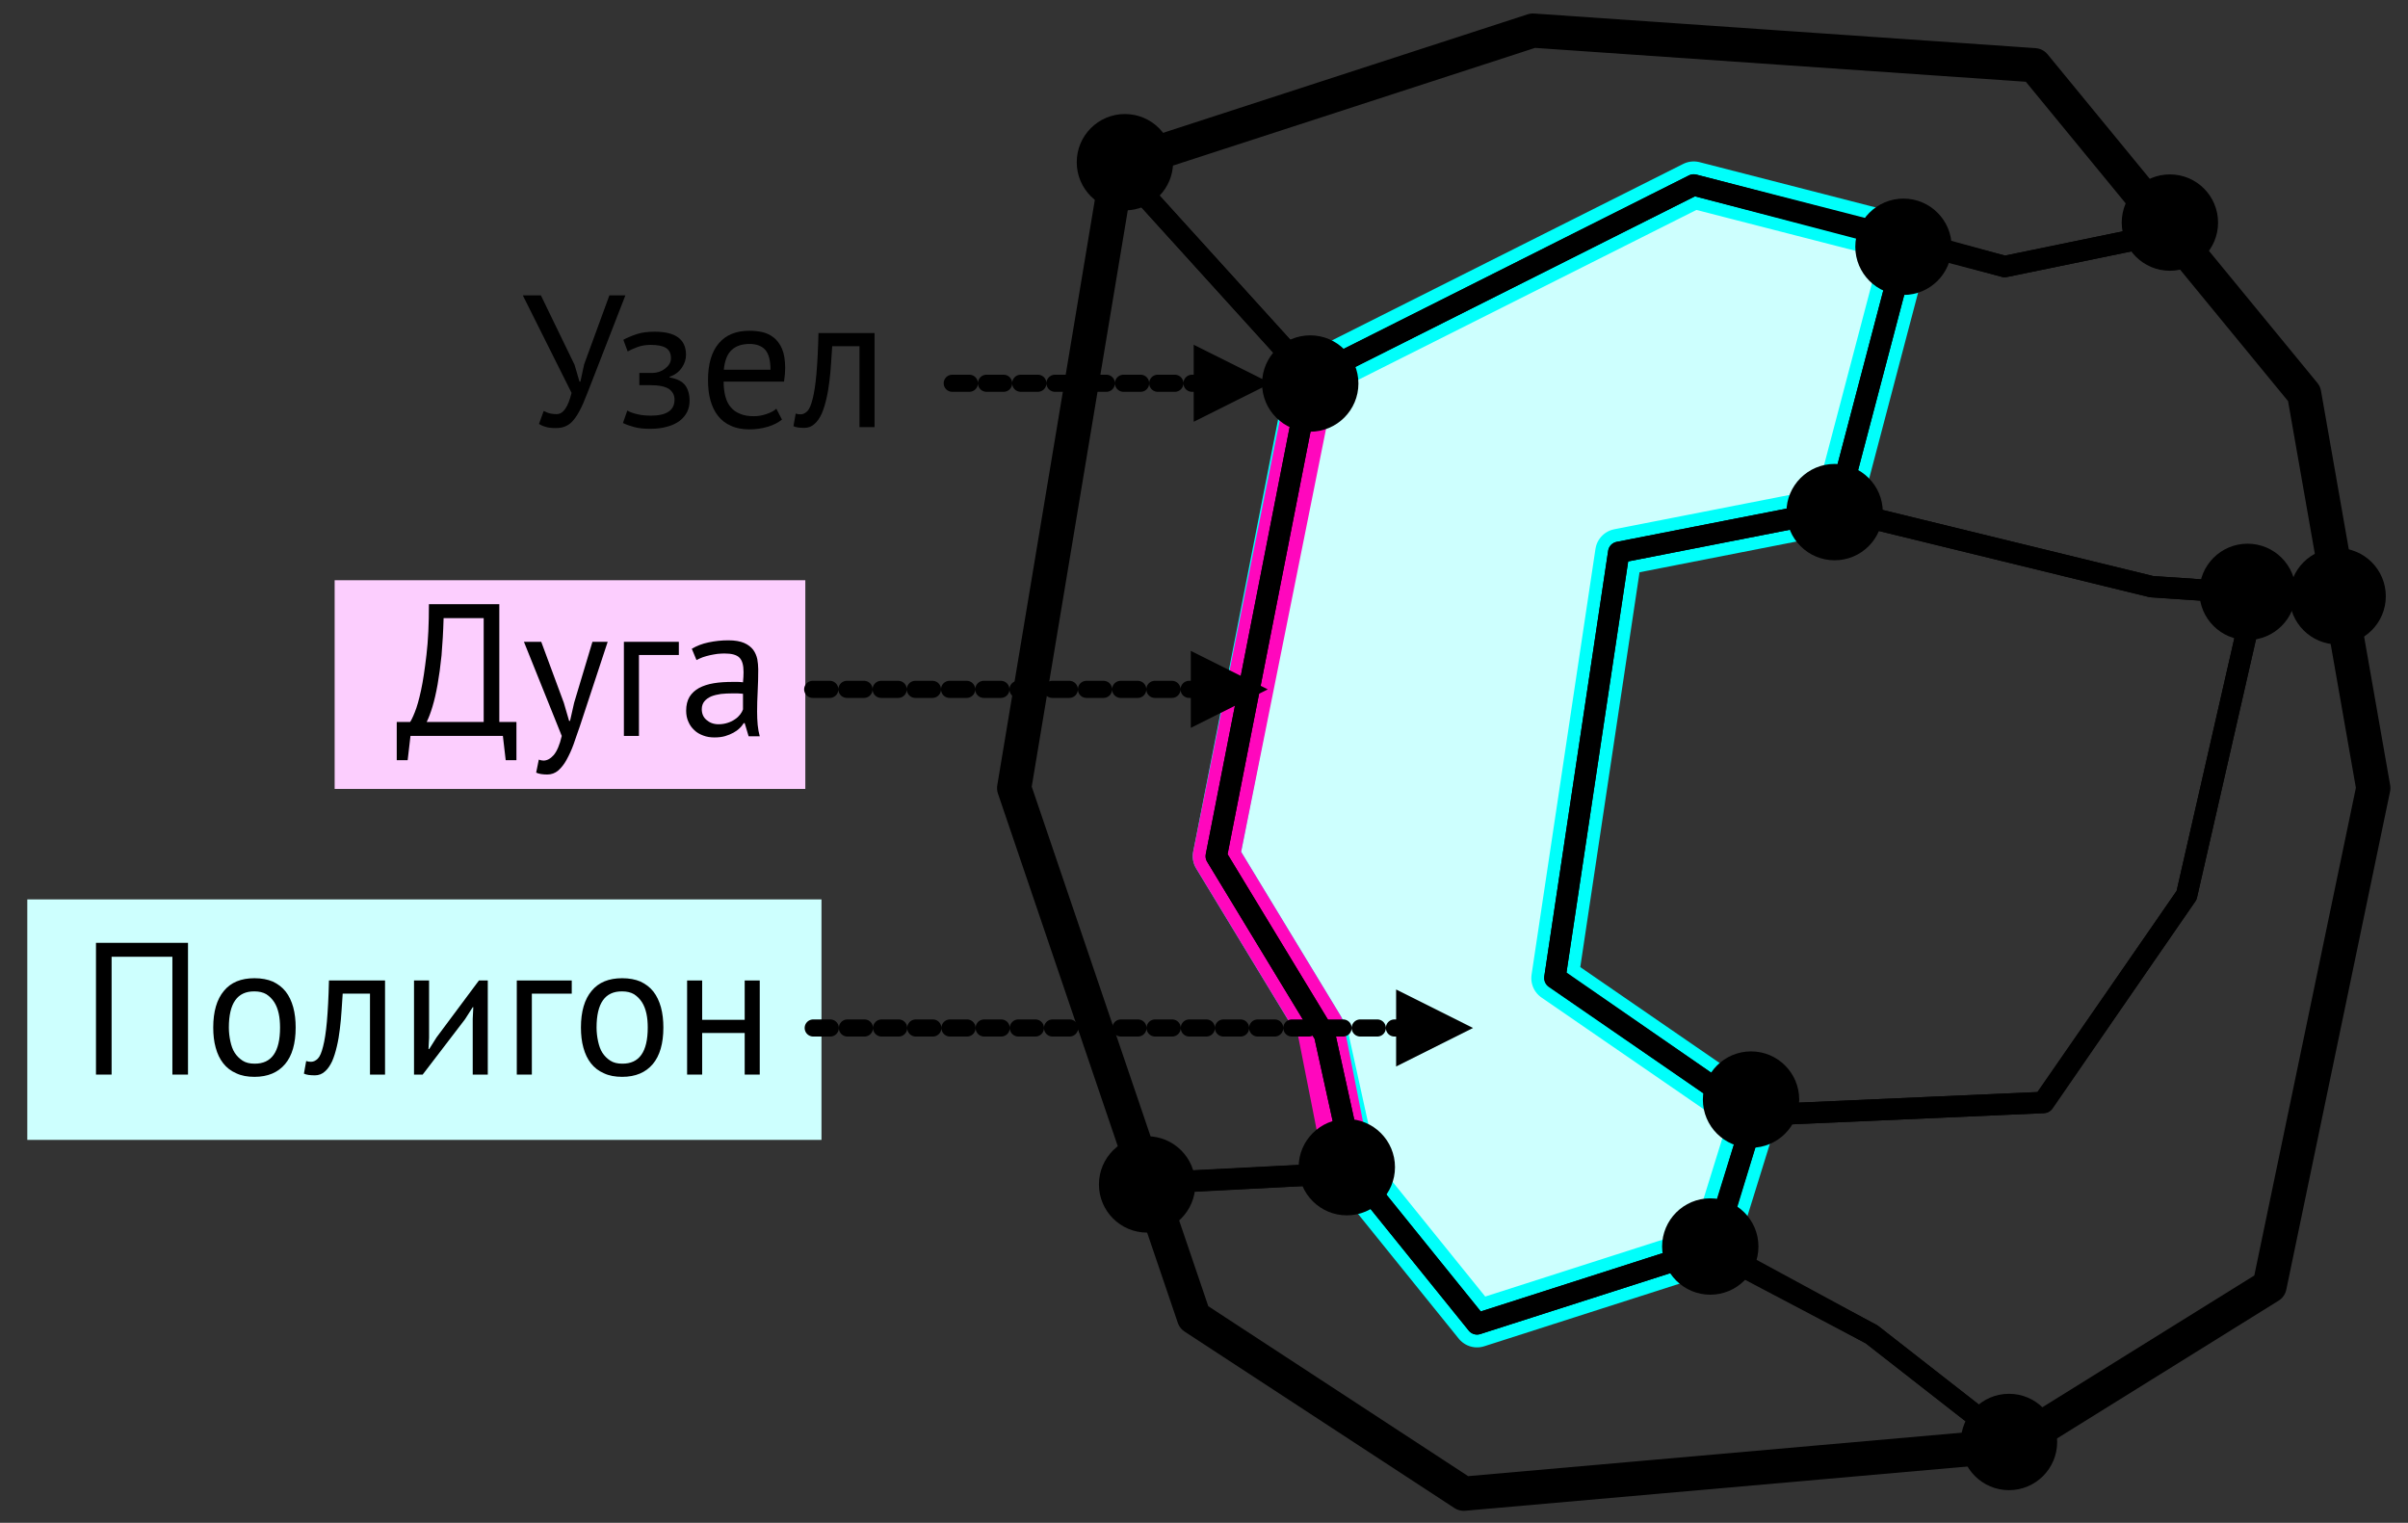 <?xml version="1.0" encoding="UTF-8" standalone="no"?>
<!DOCTYPE svg PUBLIC "-//W3C//DTD SVG 1.1//EN" "http://www.w3.org/Graphics/SVG/1.1/DTD/svg11.dtd">
<svg width="100%" height="100%" viewBox="0 0 563 356" version="1.1" xmlns="http://www.w3.org/2000/svg" xmlns:xlink="http://www.w3.org/1999/xlink" xml:space="preserve" xmlns:serif="http://www.serif.com/" style="fill-rule:evenodd;clip-rule:evenodd;stroke-linecap:round;stroke-linejoin:round;stroke-miterlimit:10;">
    <rect x="0" y="0" width="563" height="356" fill="#333333" stroke="none"/>
    <g transform="matrix(1,0,0,1,-84,-2079)">
        <g id="Topological-details" serif:id="Topological details" transform="matrix(1,0,0,1,1029,0)">
            <rect x="-1029" y="1982" width="960" height="544" style="fill:none;"/>
            <g transform="matrix(1,0,0,1,-1029,0)">
                <path d="M484.462,2370.82L494.115,2339.73L447.527,2307.67L462.465,2208.13L513.415,2198.15L530.016,2135.09L480,2122.24L390.343,2167.28L368.37,2279.16L393.707,2320.91L400.802,2353.15L429.339,2388.49L484.462,2370.82Z" style="fill:rgb(205,255,254);stroke:rgb(0,255,251);stroke-width:11px;"/>
            </g>
            <g transform="matrix(1,0,0,1,-1029,0)">
                <path d="M390.584,2168.49L368.37,2279.16L392.741,2319.32L399.134,2351.69" style="fill:none;stroke:rgb(255,7,189);stroke-width:11px;"/>
            </g>
            <g id="Polygons">
                <g transform="matrix(1,0,0,1,-1029,0)">
                    <path d="M352.53,2355.68L400.802,2353.15L393.707,2320.91L368.37,2279.16L390.343,2167.28L345.369,2117.69L321.112,2263.24L352.53,2355.68Z" style="fill:none;stroke:black;stroke-width:5px;"/>
                </g>
                <g transform="matrix(1,0,0,1,-1029,0)">
                    <path d="M480,2122.24L552.724,2141.32L591.705,2133.29L559.646,2094.24L442.632,2086.16L345.369,2117.69L390.343,2167.28L480,2122.24Z" style="fill:none;stroke:black;stroke-width:5px;"/>
                </g>
                <g transform="matrix(1,0,0,1,-1029,0)">
                    <path d="M352.499,2355.59L400.802,2353.15L429.339,2388.49L484.462,2370.82L521.588,2390.94L554.795,2416.87L426.229,2428.19L363.158,2386.95L352.499,2355.59Z" style="fill:none;stroke:black;stroke-width:5px;"/>
                </g>
                <g transform="matrix(1,0,0,1,-1029,0)">
                    <path d="M530.016,2135.09L552.676,2141.31L591.705,2133.29L622.716,2171.06L631.155,2219.15L587.027,2216.14L513.415,2198.15L530.016,2135.09Z" style="fill:none;stroke:black;stroke-width:5px;"/>
                </g>
                <g transform="matrix(1,0,0,1,-1029,0)">
                    <path d="M484.462,2370.82L494.115,2339.73L447.527,2307.67L462.465,2208.13L513.415,2198.15L530.016,2135.09L480,2122.24L390.343,2167.28L368.37,2279.16L393.707,2320.91L400.802,2353.15L429.339,2388.49L484.462,2370.82Z" style="fill:none;stroke:black;stroke-width:5px;"/>
                </g>
                <g transform="matrix(1,0,0,1,-1029,0)">
                    <path d="M611.334,2217.8L631.155,2219.15L638.888,2263.24L614.631,2379.67L554.795,2416.87L521.588,2390.94L484.462,2371.39L494.115,2339.73L561.854,2336.73L595.23,2288.29L611.334,2217.8Z" style="fill:none;stroke:black;stroke-width:5px;"/>
                </g>
                <g transform="matrix(1,0,0,1,-1029,0)">
                    <path d="M462.465,2208.13L513.415,2198.15L587.027,2216.14L611.334,2217.8L595.23,2288.29L561.675,2336.74L494.115,2339.73L447.551,2307.51L462.465,2208.13Z" style="fill:none;stroke:black;stroke-width:5px;"/>
                </g>
            </g>
            <g id="Outline" transform="matrix(1,0,0,1,-1173.84,-58.608)">
                <path d="M704.486,2152.85L767.557,2229.66L783.728,2321.84L759.471,2438.28L699.635,2475.48L571.069,2486.8L507.999,2445.56L465.952,2321.84L490.21,2176.3L587.241,2144.76L704.486,2152.85Z" style="fill:none;stroke:black;stroke-width:8px;"/>
            </g>
            <g id="Dots">
                <g transform="matrix(3.59201e-32,3.973,-3.973,3.59201e-32,1484.29,823.397)">
                    <circle cx="346.167" cy="503.486" r="2.835"/>
                </g>
                <g transform="matrix(3.59201e-32,3.973,-3.973,3.59201e-32,1580.84,842.044)">
                    <circle cx="346.167" cy="503.486" r="2.835"/>
                </g>
                <g transform="matrix(3.59201e-32,3.973,-3.973,3.59201e-32,1464.75,960.734)">
                    <circle cx="346.167" cy="503.486" r="2.835"/>
                </g>
                <g transform="matrix(3.59201e-32,3.973,-3.973,3.59201e-32,1455.22,995.085)">
                    <circle cx="346.167" cy="503.486" r="2.835"/>
                </g>
                <g transform="matrix(3.59201e-32,3.973,-3.973,3.59201e-32,1370.24,976.535)">
                    <circle cx="346.167" cy="503.486" r="2.835"/>
                </g>
                <g transform="matrix(3.59201e-32,3.973,-3.973,3.59201e-32,1361.69,793.336)">
                    <circle cx="346.167" cy="503.486" r="2.835"/>
                </g>
                <g transform="matrix(3.59201e-32,3.973,-3.973,3.59201e-32,1500.39,761.37)">
                    <circle cx="346.167" cy="503.486" r="2.835"/>
                </g>
                <g transform="matrix(3.59201e-32,3.973,-3.973,3.59201e-32,1562.68,755.712)">
                    <circle cx="346.167" cy="503.486" r="2.835"/>
                </g>
                <g transform="matrix(3.59201e-32,3.973,-3.973,3.59201e-32,1318.36,741.599)">
                    <circle cx="346.167" cy="503.486" r="2.835"/>
                </g>
                <g transform="matrix(3.59201e-32,3.973,-3.973,3.59201e-32,1323.55,980.571)">
                    <circle cx="346.167" cy="503.486" r="2.835"/>
                </g>
                <g transform="matrix(3.59201e-32,3.973,-3.973,3.59201e-32,1525.06,1040.78)">
                    <circle cx="346.167" cy="503.486" r="2.835"/>
                </g>
                <g transform="matrix(3.59201e-32,3.973,-3.973,3.59201e-32,1601.9,843.068)">
                    <circle cx="346.167" cy="503.486" r="2.835"/>
                </g>
            </g>
            <g id="Labels">
                <g transform="matrix(1.522,0,0,1.142,-1335.86,-435.233)">
                    <rect x="261" y="2385.72" width="122" height="49.23" style="fill:rgb(205,255,254);"/>
                </g>
                <g transform="matrix(0.902,0,0,0.991,-1102.18,-149.605)">
                    <rect x="261" y="2385.72" width="122" height="49.23" style="fill:rgb(252,206,254);"/>
                </g>
                <g transform="matrix(1,0,0,1,-2355.5,1641.84)">
                    <g transform="matrix(44,0,0,44,1532.43,537.012)">
                        <path d="M0.282,-0.331L0.308,-0.242L0.313,-0.242L0.333,-0.334L0.467,-0.7L0.552,-0.7L0.375,-0.245C0.357,-0.198 0.341,-0.158 0.328,-0.127C0.314,-0.095 0.3,-0.069 0.286,-0.05C0.272,-0.03 0.257,-0.016 0.241,-0.008C0.225,0.001 0.205,0.005 0.182,0.005C0.16,0.005 0.142,0.003 0.13,-0.001C0.117,-0.004 0.104,-0.01 0.093,-0.017L0.118,-0.086C0.131,-0.079 0.144,-0.074 0.155,-0.072C0.166,-0.07 0.177,-0.069 0.186,-0.069C0.205,-0.069 0.22,-0.079 0.233,-0.098C0.246,-0.117 0.257,-0.145 0.266,-0.182L0.007,-0.7L0.103,-0.7L0.282,-0.331Z" style="fill-rule:nonzero;"/>
                    </g>
                    <g transform="matrix(44,0,0,44,1554.48,537.012)">
                        <path d="M0.125,-0.223L0.125,-0.288L0.195,-0.288C0.207,-0.288 0.219,-0.29 0.231,-0.294C0.242,-0.298 0.253,-0.304 0.262,-0.311C0.271,-0.318 0.279,-0.326 0.285,-0.336C0.29,-0.345 0.293,-0.355 0.293,-0.366C0.293,-0.392 0.284,-0.41 0.266,-0.421C0.248,-0.432 0.221,-0.437 0.185,-0.437C0.159,-0.437 0.135,-0.433 0.114,-0.425C0.092,-0.417 0.075,-0.409 0.063,-0.402L0.04,-0.464C0.06,-0.475 0.084,-0.485 0.111,-0.494C0.137,-0.503 0.17,-0.507 0.207,-0.507C0.318,-0.507 0.373,-0.466 0.373,-0.384C0.373,-0.361 0.366,-0.338 0.351,-0.316C0.335,-0.293 0.314,-0.277 0.286,-0.268L0.286,-0.264C0.325,-0.257 0.353,-0.243 0.369,-0.222C0.384,-0.201 0.392,-0.174 0.392,-0.14C0.392,-0.119 0.388,-0.099 0.379,-0.081C0.37,-0.063 0.357,-0.047 0.34,-0.034C0.323,-0.021 0.301,-0.01 0.275,-0.003C0.248,0.005 0.218,0.009 0.183,0.009C0.149,0.009 0.121,0.006 0.099,-0C0.076,-0.006 0.056,-0.013 0.038,-0.022L0.061,-0.088C0.076,-0.079 0.095,-0.073 0.117,-0.068C0.138,-0.063 0.162,-0.061 0.187,-0.061C0.228,-0.061 0.259,-0.068 0.28,-0.082C0.301,-0.096 0.312,-0.117 0.312,-0.146C0.312,-0.17 0.302,-0.189 0.282,-0.203C0.262,-0.216 0.229,-0.223 0.183,-0.223L0.125,-0.223Z" style="fill-rule:nonzero;"/>
                    </g>
                    <g transform="matrix(44,0,0,44,1573.88,537.012)">
                        <path d="M0.442,-0.04C0.422,-0.024 0.397,-0.011 0.367,-0.002C0.336,0.007 0.304,0.012 0.27,0.012C0.232,0.012 0.199,0.006 0.171,-0.007C0.143,-0.019 0.12,-0.037 0.102,-0.06C0.084,-0.083 0.071,-0.11 0.062,-0.142C0.053,-0.174 0.049,-0.21 0.049,-0.25C0.049,-0.335 0.068,-0.4 0.106,-0.445C0.144,-0.49 0.198,-0.512 0.269,-0.512C0.292,-0.512 0.314,-0.51 0.337,-0.505C0.36,-0.5 0.38,-0.49 0.398,-0.476C0.416,-0.462 0.431,-0.442 0.442,-0.417C0.453,-0.391 0.459,-0.357 0.459,-0.315C0.459,-0.293 0.457,-0.269 0.453,-0.242L0.132,-0.242C0.132,-0.213 0.135,-0.187 0.141,-0.164C0.147,-0.141 0.156,-0.122 0.169,-0.107C0.182,-0.091 0.198,-0.079 0.219,-0.071C0.239,-0.062 0.264,-0.058 0.293,-0.058C0.316,-0.058 0.338,-0.062 0.361,-0.07C0.384,-0.078 0.401,-0.087 0.412,-0.098L0.442,-0.04ZM0.27,-0.442C0.231,-0.442 0.199,-0.432 0.176,-0.411C0.152,-0.39 0.138,-0.355 0.133,-0.305L0.381,-0.305C0.381,-0.356 0.371,-0.391 0.352,-0.412C0.333,-0.432 0.305,-0.442 0.27,-0.442Z" style="fill-rule:nonzero;"/>
                    </g>
                    <g transform="matrix(44,0,0,44,1596.23,537.012)">
                        <path d="M0.346,-0.43L0.201,-0.43C0.199,-0.402 0.197,-0.372 0.195,-0.34C0.193,-0.307 0.19,-0.275 0.186,-0.243C0.182,-0.21 0.177,-0.179 0.17,-0.15C0.163,-0.12 0.155,-0.094 0.145,-0.071C0.134,-0.048 0.122,-0.03 0.107,-0.017C0.092,-0.003 0.074,0.004 0.053,0.004C0.04,0.004 0.029,0.003 0.02,0.002C0.011,0.001 0.002,-0.002 -0.005,-0.005L0.007,-0.072C0.015,-0.069 0.024,-0.068 0.033,-0.068C0.046,-0.068 0.058,-0.074 0.069,-0.085C0.08,-0.096 0.089,-0.118 0.097,-0.15C0.105,-0.181 0.112,-0.225 0.117,-0.281C0.122,-0.337 0.126,-0.41 0.128,-0.5L0.426,-0.5L0.426,-0L0.346,-0L0.346,-0.43Z" style="fill-rule:nonzero;"/>
                    </g>
                </g>
                <g transform="matrix(1,0,0,1,-2382.83,1714.03)">
                    <g transform="matrix(44,0,0,44,1530.37,537.012)">
                        <path d="M0.641,0.129L0.584,0.129L0.569,-0L0.078,-0L0.063,0.129L0.005,0.129L0.005,-0.074L0.076,-0.074C0.081,-0.081 0.09,-0.098 0.101,-0.126C0.112,-0.153 0.123,-0.191 0.134,-0.242C0.145,-0.292 0.154,-0.355 0.163,-0.431C0.172,-0.506 0.176,-0.596 0.176,-0.7L0.55,-0.7L0.55,-0.074L0.641,-0.074L0.641,0.129ZM0.467,-0.074L0.467,-0.626L0.254,-0.626C0.252,-0.553 0.248,-0.487 0.243,-0.428C0.237,-0.369 0.23,-0.318 0.222,-0.273C0.214,-0.228 0.205,-0.189 0.195,-0.156C0.185,-0.123 0.175,-0.096 0.164,-0.074L0.467,-0.074Z" style="fill-rule:nonzero;"/>
                    </g>
                    <g transform="matrix(44,0,0,44,1559.8,537.012)">
                        <path d="M0.224,-0.176L0.252,-0.08L0.257,-0.08L0.279,-0.177L0.376,-0.5L0.457,-0.5L0.309,-0.051C0.298,-0.018 0.286,0.013 0.276,0.044C0.265,0.075 0.252,0.102 0.239,0.126C0.226,0.15 0.211,0.169 0.194,0.184C0.177,0.198 0.158,0.205 0.136,0.205C0.112,0.205 0.092,0.202 0.077,0.195L0.091,0.126C0.1,0.129 0.108,0.131 0.116,0.131C0.135,0.131 0.153,0.121 0.17,0.102C0.187,0.082 0.202,0.048 0.213,-0L0.012,-0.5L0.104,-0.5L0.224,-0.176Z" style="fill-rule:nonzero;"/>
                    </g>
                    <g transform="matrix(44,0,0,44,1580.31,537.012)">
                        <path d="M0.369,-0.43L0.157,-0.43L0.157,-0L0.077,-0L0.077,-0.5L0.369,-0.5L0.369,-0.43Z" style="fill-rule:nonzero;"/>
                    </g>
                    <g transform="matrix(44,0,0,44,1596.54,537.012)">
                        <path d="M0.069,-0.463C0.094,-0.478 0.124,-0.49 0.158,-0.497C0.191,-0.504 0.226,-0.508 0.263,-0.508C0.298,-0.508 0.326,-0.503 0.347,-0.494C0.368,-0.485 0.384,-0.472 0.395,-0.458C0.406,-0.443 0.413,-0.426 0.417,-0.408C0.42,-0.39 0.422,-0.372 0.422,-0.354C0.422,-0.314 0.421,-0.275 0.419,-0.237C0.417,-0.199 0.416,-0.163 0.416,-0.129C0.416,-0.104 0.417,-0.081 0.419,-0.059C0.421,-0.037 0.425,-0.017 0.43,0.002L0.371,0.002L0.35,-0.068L0.345,-0.068C0.339,-0.059 0.332,-0.049 0.323,-0.041C0.314,-0.032 0.303,-0.024 0.29,-0.017C0.277,-0.01 0.263,-0.004 0.246,0.001C0.229,0.006 0.21,0.008 0.189,0.008C0.168,0.008 0.148,0.005 0.13,-0.002C0.111,-0.009 0.095,-0.018 0.082,-0.031C0.069,-0.043 0.058,-0.058 0.051,-0.075C0.043,-0.092 0.039,-0.112 0.039,-0.134C0.039,-0.163 0.045,-0.188 0.057,-0.208C0.069,-0.227 0.086,-0.243 0.108,-0.255C0.129,-0.266 0.155,-0.275 0.186,-0.28C0.216,-0.285 0.249,-0.287 0.286,-0.287L0.314,-0.287C0.323,-0.287 0.332,-0.286 0.341,-0.285C0.343,-0.305 0.344,-0.323 0.344,-0.339C0.344,-0.376 0.337,-0.401 0.322,-0.416C0.307,-0.431 0.281,-0.438 0.242,-0.438C0.231,-0.438 0.219,-0.437 0.206,-0.436C0.193,-0.434 0.179,-0.432 0.166,-0.429C0.152,-0.426 0.139,-0.422 0.127,-0.418C0.114,-0.413 0.103,-0.408 0.094,-0.403L0.069,-0.463ZM0.211,-0.062C0.23,-0.062 0.246,-0.065 0.261,-0.07C0.276,-0.075 0.288,-0.081 0.299,-0.089C0.31,-0.096 0.319,-0.105 0.326,-0.114C0.333,-0.123 0.338,-0.132 0.341,-0.141L0.341,-0.224C0.332,-0.225 0.322,-0.225 0.313,-0.226C0.303,-0.226 0.293,-0.226 0.284,-0.226C0.263,-0.226 0.243,-0.225 0.224,-0.223C0.204,-0.22 0.187,-0.216 0.172,-0.21C0.157,-0.203 0.145,-0.195 0.136,-0.184C0.127,-0.173 0.122,-0.159 0.122,-0.142C0.122,-0.119 0.13,-0.099 0.147,-0.085C0.164,-0.07 0.185,-0.062 0.211,-0.062Z" style="fill-rule:nonzero;"/>
                    </g>
                </g>
                <g transform="matrix(1,0,0,1,-2382.35,1793.2)">
                    <g transform="matrix(44,0,0,44,1456.05,537.012)">
                        <path d="M0.491,-0.626L0.168,-0.626L0.168,-0L0.085,-0L0.085,-0.7L0.574,-0.7L0.574,-0L0.491,-0L0.491,-0.626Z" style="fill-rule:nonzero;"/>
                    </g>
                    <g transform="matrix(44,0,0,44,1485.05,537.012)">
                        <path d="M0.049,-0.25C0.049,-0.335 0.068,-0.4 0.106,-0.445C0.143,-0.49 0.197,-0.512 0.268,-0.512C0.305,-0.512 0.338,-0.506 0.366,-0.494C0.393,-0.481 0.416,-0.464 0.434,-0.441C0.452,-0.418 0.465,-0.39 0.474,-0.358C0.483,-0.325 0.487,-0.289 0.487,-0.25C0.487,-0.165 0.468,-0.1 0.431,-0.056C0.393,-0.011 0.339,0.012 0.268,0.012C0.231,0.012 0.198,0.006 0.171,-0.007C0.143,-0.019 0.12,-0.037 0.102,-0.06C0.084,-0.083 0.071,-0.11 0.062,-0.143C0.053,-0.175 0.049,-0.211 0.049,-0.25ZM0.132,-0.25C0.132,-0.225 0.135,-0.2 0.14,-0.177C0.145,-0.154 0.152,-0.133 0.163,-0.116C0.174,-0.099 0.188,-0.085 0.205,-0.074C0.222,-0.063 0.243,-0.058 0.268,-0.058C0.359,-0.057 0.404,-0.121 0.404,-0.25C0.404,-0.276 0.402,-0.301 0.397,-0.324C0.392,-0.347 0.384,-0.368 0.373,-0.385C0.362,-0.402 0.348,-0.416 0.331,-0.427C0.314,-0.437 0.293,-0.442 0.268,-0.442C0.177,-0.443 0.132,-0.379 0.132,-0.25Z" style="fill-rule:nonzero;"/>
                    </g>
                    <g transform="matrix(44,0,0,44,1508.63,537.012)">
                        <path d="M0.346,-0.43L0.201,-0.43C0.199,-0.402 0.197,-0.372 0.195,-0.34C0.193,-0.307 0.19,-0.275 0.186,-0.243C0.182,-0.21 0.177,-0.179 0.17,-0.15C0.163,-0.12 0.155,-0.094 0.145,-0.071C0.134,-0.048 0.122,-0.03 0.107,-0.017C0.092,-0.003 0.074,0.004 0.053,0.004C0.04,0.004 0.029,0.003 0.02,0.002C0.011,0.001 0.002,-0.002 -0.005,-0.005L0.007,-0.072C0.015,-0.069 0.024,-0.068 0.033,-0.068C0.046,-0.068 0.058,-0.074 0.069,-0.085C0.08,-0.096 0.089,-0.118 0.097,-0.15C0.105,-0.181 0.112,-0.225 0.117,-0.281C0.122,-0.337 0.126,-0.41 0.128,-0.5L0.426,-0.5L0.426,-0L0.346,-0L0.346,-0.43Z" style="fill-rule:nonzero;"/>
                    </g>
                    <g transform="matrix(44,0,0,44,1530.76,537.012)">
                        <path d="M0.389,-0.296L0.392,-0.358L0.389,-0.358L0.348,-0.294L0.123,-0L0.077,-0L0.077,-0.5L0.157,-0.5L0.157,-0.195L0.154,-0.136L0.158,-0.136L0.197,-0.198L0.422,-0.5L0.469,-0.5L0.469,-0L0.389,-0L0.389,-0.296Z" style="fill-rule:nonzero;"/>
                    </g>
                    <g transform="matrix(44,0,0,44,1554.79,537.012)">
                        <path d="M0.369,-0.43L0.157,-0.43L0.157,-0L0.077,-0L0.077,-0.5L0.369,-0.5L0.369,-0.43Z" style="fill-rule:nonzero;"/>
                    </g>
                    <g transform="matrix(44,0,0,44,1571.02,537.012)">
                        <path d="M0.049,-0.25C0.049,-0.335 0.068,-0.4 0.106,-0.445C0.143,-0.49 0.197,-0.512 0.268,-0.512C0.305,-0.512 0.338,-0.506 0.366,-0.494C0.393,-0.481 0.416,-0.464 0.434,-0.441C0.452,-0.418 0.465,-0.39 0.474,-0.358C0.483,-0.325 0.487,-0.289 0.487,-0.25C0.487,-0.165 0.468,-0.1 0.431,-0.056C0.393,-0.011 0.339,0.012 0.268,0.012C0.231,0.012 0.198,0.006 0.171,-0.007C0.143,-0.019 0.12,-0.037 0.102,-0.06C0.084,-0.083 0.071,-0.11 0.062,-0.143C0.053,-0.175 0.049,-0.211 0.049,-0.25ZM0.132,-0.25C0.132,-0.225 0.135,-0.2 0.14,-0.177C0.145,-0.154 0.152,-0.133 0.163,-0.116C0.174,-0.099 0.188,-0.085 0.205,-0.074C0.222,-0.063 0.243,-0.058 0.268,-0.058C0.359,-0.057 0.404,-0.121 0.404,-0.25C0.404,-0.276 0.402,-0.301 0.397,-0.324C0.392,-0.347 0.384,-0.368 0.373,-0.385C0.362,-0.402 0.348,-0.416 0.331,-0.427C0.314,-0.437 0.293,-0.442 0.268,-0.442C0.177,-0.443 0.132,-0.379 0.132,-0.25Z" style="fill-rule:nonzero;"/>
                    </g>
                    <g transform="matrix(44,0,0,44,1594.61,537.012)">
                        <path d="M0.383,-0.221L0.157,-0.221L0.157,-0L0.077,-0L0.077,-0.5L0.157,-0.5L0.157,-0.291L0.383,-0.291L0.383,-0.5L0.463,-0.5L0.463,-0L0.383,-0L0.383,-0.221Z" style="fill-rule:nonzero;"/>
                    </g>
                </g>
                <g transform="matrix(0.79,0,0,1,-2051.05,1741.71)">
                    <g transform="matrix(1.267,-0,-0,1,1400.92,337.294)">
                        <path d="M278.155,98.594L296.155,89.594L278.155,80.594L278.155,98.594Z"/>
                        <path d="M281.755,89.594L218.38,89.594" style="fill:none;stroke:black;stroke-width:4px;stroke-linecap:butt;stroke-miterlimit:1.5;stroke-dasharray:4,4;"/>
                    </g>
                </g>
                <g transform="matrix(1.087,0,0,1,-2579.09,1813.27)">
                    <g transform="matrix(0.92,-0,-0,1,1503.53,265.733)">
                        <path d="M278.155,170.154L296.155,161.154L278.155,152.154L278.155,170.154Z"/>
                        <path d="M281.755,161.154L189.091,161.154" style="fill:none;stroke:black;stroke-width:4px;stroke-linecap:butt;stroke-miterlimit:1.5;stroke-dasharray:4,4;"/>
                    </g>
                </g>
                <g transform="matrix(1.586,0,0,1,-3417.18,1892.43)">
                    <g transform="matrix(0.63,-0,-0,1,1558.32,186.565)">
                        <path d="M327.37,249.322L345.37,240.322L327.37,231.322L327.37,249.322Z"/>
                        <path d="M330.97,240.322L189.091,240.322" style="fill:none;stroke:black;stroke-width:4px;stroke-linecap:butt;stroke-miterlimit:1.5;stroke-dasharray:4,4;"/>
                    </g>
                </g>
            </g>
        </g>
    </g>
</svg>

